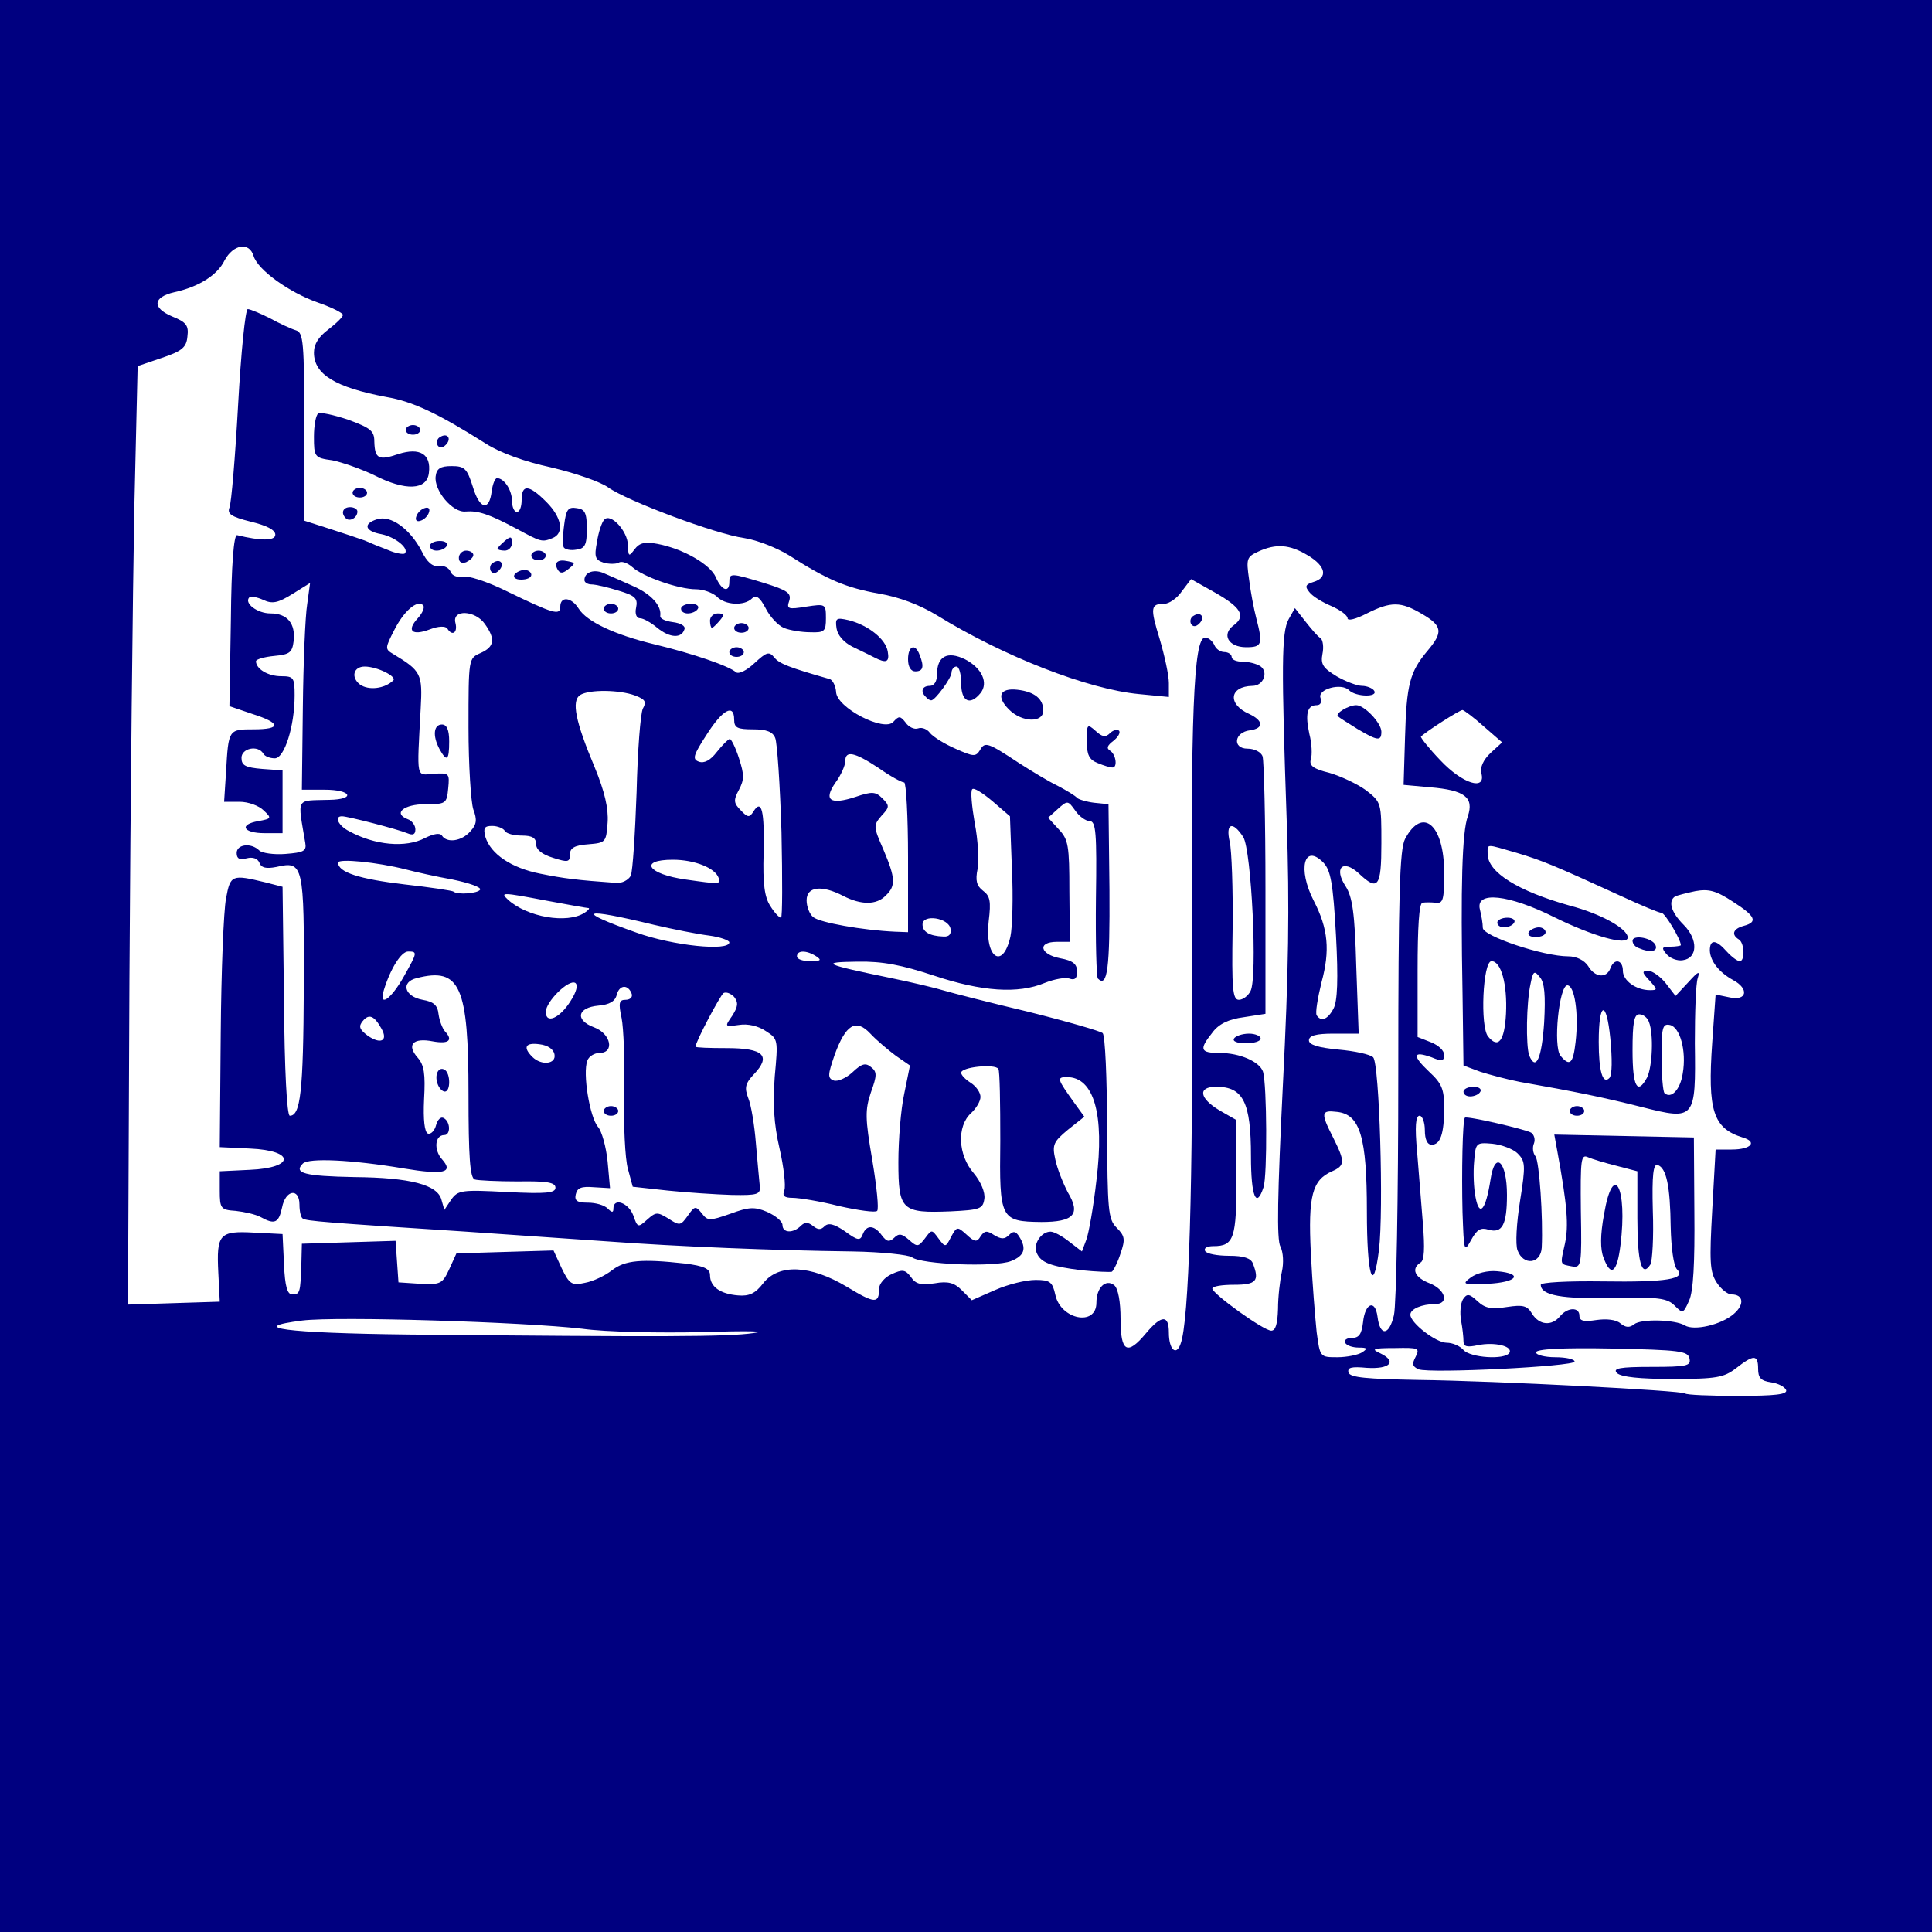 <?xml version="1.0" encoding="UTF-8" standalone="no"?>
<svg
   xmlns:dc="http://purl.org/dc/elements/1.1/"
   xmlns:cc="http://creativecommons.org/ns#"
   xmlns:rdf="http://www.w3.org/1999/02/22-rdf-syntax-ns#"
   xmlns:svg="http://www.w3.org/2000/svg"
   xmlns="http://www.w3.org/2000/svg"
   xmlns:sodipodi="http://sodipodi.sourceforge.net/DTD/sodipodi-0.dtd"
   xmlns:inkscape="http://www.inkscape.org/namespaces/inkscape"
   version="1.0"
   width="400px"
   height="400px"
   viewBox="0 0 4000 4000"
   preserveAspectRatio="xMidYMid meet"
   id="svg94"
   sodipodi:docname="logo_400x400.svg"
   inkscape:version="0.92.4 (5da689c313, 2019-01-14)">
  <defs
     id="defs98" />
  <sodipodi:namedview
     pagecolor="#ffffff"
     bordercolor="#666666"
     borderopacity="1"
     objecttolerance="10"
     gridtolerance="10"
     guidetolerance="10"
     inkscape:pageopacity="0"
     inkscape:pageshadow="2"
     inkscape:window-width="1366"
     inkscape:window-height="705"
     id="namedview96"
     showgrid="false"
     inkscape:zoom="1.45664"
     inkscape:cx="146.98818"
     inkscape:cy="206.65813"
     inkscape:window-x="-8"
     inkscape:window-y="-8"
     inkscape:window-maximized="1"
     inkscape:current-layer="svg94" />
  <g
     id="layer102"
     style="fill:#000080;fill-opacity:1;stroke:none">
    <path
       d="M 0,2000 V 0 H 2000 4000 V 2000 4000 H 2000 0 Z m 3698,878 c -3,-7 -17,-14 -31,-16 -21,-3 -27,-9 -27,-28 0,-30 -9,-30 -46,-1 -25,19 -40,22 -131,22 -68,0 -106,-4 -115,-12 -10,-10 5,-13 71,-13 73,0 82,-2 79,-17 -3,-16 -20,-18 -161,-21 -102,-2 -157,1 -157,8 0,5 18,10 40,10 22,0 40,4 40,9 0,10 -299,25 -323,16 -13,-6 -14,-11 -6,-26 9,-18 6,-19 -43,-18 -46,0 -50,2 -30,11 35,17 20,33 -28,30 -32,-3 -41,-1 -38,10 4,10 37,13 144,15 163,2 546,22 553,28 2,3 51,5 109,5 78,0 103,-3 100,-12 z m -878,-78 c 12,-8 11,-10 -7,-10 -12,0 -25,-4 -28,-10 -3,-5 3,-10 14,-10 15,0 20,-8 23,-32 4,-40 25,-49 30,-12 5,41 24,40 34,-3 5,-21 9,-245 9,-499 0,-374 3,-466 14,-487 36,-68 81,-30 81,70 0,55 -2,64 -17,62 -10,-1 -23,-1 -28,0 -7,1 -10,52 -10,140 v 138 l 28,11 c 15,6 27,17 27,26 0,13 -5,14 -26,5 -39,-14 -41,-4 -5,30 26,24 31,36 31,74 0,55 -8,77 -26,77 -9,0 -14,-11 -14,-30 0,-16 -5,-30 -11,-30 -8,0 -10,22 -5,75 3,41 9,108 12,149 4,50 3,76 -5,80 -20,13 -12,31 19,43 33,13 41,43 11,43 -27,0 -51,10 -51,22 0,17 53,58 75,58 13,0 28,7 35,15 14,16 85,21 95,6 8,-14 -31,-23 -65,-16 -23,5 -30,3 -30,-8 0,-8 -2,-27 -5,-43 -3,-16 -1,-36 4,-44 8,-12 13,-12 30,4 16,15 29,17 61,12 33,-5 42,-3 52,14 15,24 41,26 58,5 16,-19 40,-19 40,-1 0,11 9,13 35,9 21,-3 41,-1 50,7 11,9 19,9 28,2 14,-12 85,-10 105,2 19,12 76,-1 102,-24 22,-19 20,-40 -5,-40 -8,0 -22,-11 -31,-25 -14,-22 -15,-43 -9,-150 l 7,-125 h 33 c 41,0 54,-16 23,-25 -61,-19 -73,-55 -63,-197 l 7,-99 29,6 c 36,8 41,-18 7,-36 -29,-16 -47,-39 -48,-61 0,-24 13,-23 35,2 10,11 22,20 27,20 11,0 10,-38 -2,-45 -16,-10 -12,-22 10,-28 30,-8 25,-20 -22,-50 -35,-23 -50,-27 -78,-22 -19,4 -38,9 -42,11 -15,10 -8,33 18,59 30,30 29,69 -2,73 -11,2 -27,-4 -34,-13 -11,-13 -9,-15 9,-15 11,0 21,-2 21,-3 0,-12 -33,-67 -40,-67 -5,0 -41,-15 -82,-34 -142,-65 -164,-74 -217,-90 -66,-19 -61,-20 -61,2 0,38 63,77 170,107 65,17 120,48 120,66 0,18 -73,-3 -152,-42 -94,-47 -164,-55 -154,-16 3,12 6,29 6,38 0,17 125,59 177,59 17,0 33,8 41,20 14,24 38,26 46,5 8,-22 26,-18 26,5 0,20 27,40 56,40 16,0 16,-1 -1,-20 -16,-17 -16,-20 -2,-20 8,0 25,12 36,26 l 20,26 27,-29 c 20,-22 24,-24 19,-8 -4,11 -6,72 -6,135 2,158 1,160 -110,132 -79,-20 -138,-32 -252,-52 -26,-5 -63,-15 -82,-21 l -35,-13 -2,-151 c -4,-219 -1,-333 11,-365 13,-39 -6,-54 -78,-60 l -55,-5 3,-99 c 3,-109 10,-135 46,-178 33,-39 32,-52 -11,-77 -44,-26 -64,-26 -114,-1 -23,12 -40,16 -40,10 0,-6 -15,-17 -33,-25 -19,-8 -39,-20 -46,-29 -10,-12 -8,-16 8,-21 31,-9 26,-33 -11,-55 -38,-23 -66,-25 -103,-8 -24,11 -25,15 -19,57 3,25 10,62 15,81 14,54 12,60 -21,60 -37,0 -52,-27 -25,-46 25,-19 14,-37 -41,-68 l -48,-27 -19,25 c -10,15 -27,26 -36,26 -29,0 -30,8 -10,73 10,34 19,75 19,91 v 29 l -62,-6 c -106,-10 -280,-78 -418,-163 -36,-22 -79,-38 -120,-45 -68,-12 -108,-29 -186,-79 -26,-16 -67,-32 -93,-36 -59,-8 -243,-77 -282,-105 -17,-12 -70,-30 -117,-41 -55,-12 -106,-30 -137,-50 C 907,856 854,831 800,822 694,802 650,775 650,730 c 0,-18 10,-33 30,-48 17,-13 30,-26 30,-30 0,-4 -24,-16 -53,-26 -59,-21 -123,-67 -132,-96 -9,-30 -42,-24 -60,9 -15,31 -54,55 -104,66 -44,10 -47,32 -5,50 30,12 35,19 32,42 -2,22 -11,30 -53,44 l -50,17 -7,299 c -3,164 -8,601 -10,971 l -3,673 95,-3 95,-3 -3,-60 c -4,-80 2,-87 74,-83 l 59,3 3,63 c 2,46 7,62 17,62 16,0 17,-3 19,-65 l 1,-40 97,-3 97,-3 3,43 3,43 45,3 c 42,2 46,0 60,-30 l 15,-33 100,-3 101,-3 17,37 c 16,33 21,36 48,30 17,-3 42,-15 56,-26 27,-21 61,-24 151,-14 40,5 52,11 52,24 0,24 21,39 58,42 23,2 36,-4 52,-25 32,-41 98,-38 173,7 58,35 67,36 67,4 0,-10 12,-24 26,-30 22,-10 28,-10 40,6 10,15 21,17 49,13 28,-5 41,-1 56,14 l 21,21 48,-21 c 27,-12 64,-21 84,-21 30,0 35,4 41,31 11,51 85,66 85,16 0,-31 19,-50 37,-36 8,7 13,34 13,70 0,69 14,76 53,29 32,-38 47,-38 47,-1 0,35 15,49 24,24 18,-45 26,-332 24,-788 -3,-516 3,-675 27,-675 7,0 15,7 19,15 3,8 12,15 21,15 8,0 15,5 15,10 0,6 10,10 23,10 12,0 28,4 36,9 18,12 7,41 -16,41 -48,1 -52,38 -7,58 30,14 31,30 2,34 -33,4 -37,38 -5,38 14,0 28,7 31,16 3,9 6,132 6,274 v 259 l -45,7 c -31,4 -52,14 -65,32 -28,35 -25,42 15,42 42,0 83,18 90,39 8,27 9,215 1,239 -15,46 -26,19 -26,-64 0,-112 -16,-144 -72,-144 -39,0 -35,24 7,49 l 35,20 v 119 c 0,126 -5,142 -48,142 -13,0 -20,4 -17,10 3,6 26,10 50,10 30,0 45,5 49,16 14,36 7,44 -39,44 -25,0 -45,3 -45,8 1,11 106,87 122,87 9,0 13,-14 14,-45 0,-25 4,-59 8,-77 4,-18 3,-40 -3,-52 -8,-14 -6,-109 5,-333 12,-236 14,-371 8,-548 -11,-320 -11,-391 4,-418 l 13,-23 22,28 c 12,15 25,31 31,34 5,4 7,19 4,33 -4,21 1,29 29,46 19,11 43,20 53,20 10,0 22,5 25,10 9,14 -38,13 -52,-1 -16,-16 -66,-2 -59,16 3,9 0,15 -8,15 -20,0 -24,19 -15,60 5,19 6,43 3,52 -4,13 5,20 38,28 24,7 58,23 76,36 32,25 32,26 32,110 0,91 -7,100 -47,62 -33,-30 -52,-11 -27,27 14,22 19,55 22,166 l 5,139 h -52 c -36,0 -51,4 -51,14 0,9 19,15 61,19 34,3 66,10 72,16 13,13 22,317 12,399 -12,96 -25,54 -25,-80 0,-154 -14,-201 -62,-206 -33,-4 -34,2 -8,53 25,50 25,58 -2,70 -41,18 -50,50 -44,170 3,61 9,134 12,163 7,52 7,52 43,52 20,0 43,-5 51,-10 z m -1260,-40 c 32,-4 -12,-5 -105,-2 -89,2 -200,0 -250,-7 -121,-14 -506,-26 -579,-17 -118,15 -35,26 219,29 525,5 661,5 715,-3 z m 1924,-538 c 8,-47 -6,-96 -27,-100 -15,-3 -17,6 -17,66 0,38 3,71 6,75 14,13 33,-7 38,-41 z m -74,9 c 11,-22 14,-90 4,-115 -3,-9 -12,-16 -20,-16 -11,0 -14,18 -14,75 0,75 10,93 30,56 z m -76,-81 c -8,-81 -24,-77 -24,7 0,60 8,89 22,75 6,-6 6,-40 2,-82 z m -137,-33 c 3,-56 1,-83 -9,-94 -11,-14 -14,-13 -19,13 -9,40 -10,129 -3,149 14,34 26,6 31,-68 z m 65,41 c 7,-60 -2,-118 -17,-118 -17,0 -30,127 -14,146 19,23 26,16 31,-28 z m -144,-59 c 3,-61 -10,-109 -30,-109 -18,0 -24,136 -7,156 21,26 34,9 37,-47 z m -357,-11 c 8,-15 10,-60 5,-152 -6,-108 -11,-134 -26,-150 -40,-41 -54,13 -20,79 30,58 34,103 16,169 -8,33 -13,63 -10,68 9,14 23,9 35,-14 z m -172,-36 c 15,-27 2,-292 -15,-319 -22,-34 -37,-29 -28,10 4,17 7,98 6,180 -2,124 0,147 13,147 8,0 19,-8 24,-18 z m 478,-451 c -3,-12 4,-28 19,-42 l 24,-22 -38,-33 c -20,-18 -40,-33 -44,-34 -6,0 -75,44 -86,55 -2,1 16,24 40,49 46,49 95,64 85,27 z"
       id="path5"
       inkscape:connector-curvature="0"
       style="fill:#000080;fill-opacity:1" />
    <path
       d="m 3467,2703 c -15,-15 -33,-18 -128,-16 -104,3 -149,-5 -149,-27 0,-5 55,-8 128,-7 133,2 174,-5 154,-25 -7,-7 -12,-45 -13,-87 -1,-86 -9,-123 -27,-129 -9,-3 -12,20 -10,95 2,54 -1,104 -5,111 -18,28 -27,-4 -27,-96 v -97 l -42,-11 c -24,-6 -51,-14 -60,-18 -15,-7 -16,4 -15,111 2,113 1,118 -18,115 -26,-5 -25,-2 -15,-47 8,-37 5,-79 -16,-193 l -6,-33 144,3 145,3 1,155 c 1,104 -2,164 -11,183 -12,27 -13,27 -30,10 z"
       id="path7"
       inkscape:connector-curvature="0"
       style="fill:#000080;fill-opacity:1" />
    <path
       d="m 3045,2645 c 12,-9 35,-15 55,-13 55,5 41,23 -20,26 -51,2 -54,1 -35,-13 z"
       id="path9"
       inkscape:connector-curvature="0"
       style="fill:#000080;fill-opacity:1" />
    <path
       d="m 2240,2630 c -65,-8 -86,-16 -94,-37 -7,-18 10,-43 29,-43 7,0 24,9 39,21 l 26,20 9,-24 c 5,-13 15,-69 21,-123 17,-137 -5,-214 -61,-214 -22,0 -20,4 15,53 l 21,29 -34,27 c -30,25 -33,31 -26,62 4,19 16,49 26,68 27,45 12,61 -55,61 -85,-1 -87,-6 -85,-168 0,-77 -1,-145 -4,-149 -7,-11 -77,-4 -77,8 0,5 9,14 20,21 11,7 20,20 20,29 0,9 -9,24 -20,34 -29,27 -27,86 6,124 15,18 24,40 22,53 -3,21 -9,23 -70,26 -101,4 -108,-2 -108,-102 0,-45 5,-109 12,-141 l 12,-59 -29,-20 c -16,-12 -40,-32 -53,-46 -30,-32 -51,-19 -74,44 -14,41 -15,48 -2,53 8,3 26,-5 39,-17 19,-18 27,-20 38,-11 13,10 13,17 0,53 -12,36 -12,53 3,140 9,54 14,102 10,105 -3,4 -39,-1 -79,-10 -39,-10 -83,-17 -96,-17 -17,0 -22,-4 -17,-16 3,-8 -1,-47 -10,-86 -12,-52 -14,-92 -10,-149 7,-76 7,-78 -18,-94 -16,-11 -38,-16 -56,-13 -30,4 -30,4 -14,-19 12,-19 13,-27 4,-39 -7,-7 -16,-11 -22,-8 -7,5 -58,101 -58,111 0,2 29,3 65,3 76,0 92,16 56,54 -18,19 -20,28 -12,49 6,14 13,56 16,94 3,37 7,77 8,88 2,18 -4,20 -58,19 -33,-1 -93,-5 -132,-9 l -73,-8 -10,-37 c -6,-21 -9,-91 -8,-156 2,-66 -1,-136 -5,-156 -7,-32 -5,-38 8,-38 9,0 15,-5 13,-12 -7,-20 -25,-20 -31,1 -3,14 -15,21 -38,23 -44,4 -49,30 -9,45 35,13 43,53 11,53 -10,0 -22,7 -25,16 -10,26 5,117 22,137 8,9 17,42 20,72 l 5,55 -34,-2 c -25,-2 -34,1 -37,15 -3,13 3,17 25,17 16,0 34,5 41,12 9,9 12,9 12,0 0,-23 31,-12 41,14 9,26 10,26 29,9 18,-16 21,-16 44,-2 23,15 25,15 40,-6 14,-20 16,-21 29,-5 12,16 16,16 59,1 38,-14 50,-15 76,-4 18,8 32,20 32,27 0,17 22,18 38,2 8,-8 15,-8 25,0 10,8 16,9 24,1 8,-8 20,-5 42,10 27,20 32,20 37,7 8,-21 24,-20 40,2 10,13 15,14 25,5 10,-10 16,-9 31,4 17,15 19,15 33,-3 14,-19 14,-19 28,0 14,19 15,19 26,-3 12,-22 13,-22 32,-5 17,16 22,16 29,4 8,-12 13,-13 28,-3 15,9 22,9 31,0 9,-9 14,-8 21,3 16,25 11,40 -17,51 -33,13 -186,7 -205,-8 -7,-5 -62,-11 -123,-12 -160,-2 -361,-10 -510,-21 -71,-5 -202,-14 -290,-20 -293,-19 -330,-22 -338,-27 -4,-2 -7,-15 -7,-29 0,-35 -29,-31 -36,6 -7,32 -15,36 -44,20 -11,-6 -34,-11 -52,-13 -31,-2 -33,-5 -33,-42 v -40 l 62,-3 c 94,-4 94,-40 1,-44 l -63,-3 2,-235 c 1,-129 6,-255 11,-280 9,-49 12,-50 82,-33 l 35,9 3,237 c 1,141 6,237 12,237 22,0 28,-48 29,-266 1,-255 -1,-262 -57,-249 -21,4 -31,2 -35,-9 -4,-9 -14,-12 -26,-9 -15,4 -21,1 -21,-11 0,-18 30,-22 47,-5 5,5 30,9 54,7 38,-3 44,-6 41,-23 -16,-96 -21,-87 50,-89 55,-1 46,-21 -10,-21 h -47 l 2,-170 c 1,-93 5,-190 9,-214 l 6,-44 -37,23 c -29,18 -41,21 -60,12 -13,-6 -26,-8 -29,-5 -11,12 17,33 44,33 35,0 52,21 48,57 -3,24 -8,28 -40,31 -21,2 -38,7 -38,11 0,16 25,31 52,31 26,0 28,3 28,40 0,63 -21,130 -41,130 -10,0 -21,-4 -24,-10 -11,-18 -45,-11 -45,9 0,16 8,20 43,23 l 42,3 v 65 65 h -37 c -45,0 -54,-18 -13,-25 27,-5 28,-6 11,-22 -10,-10 -32,-18 -50,-18 h -32 l 4,-62 c 5,-88 5,-88 57,-88 58,0 57,-13 -3,-32 l -47,-16 3,-178 c 1,-114 6,-178 13,-176 49,12 79,12 79,-1 0,-10 -18,-19 -51,-27 -40,-10 -49,-16 -44,-29 4,-9 12,-105 18,-213 6,-109 15,-198 20,-198 5,0 26,9 46,19 20,11 44,22 54,25 15,5 17,23 17,200 v 194 l 53,17 c 28,9 61,20 72,24 11,5 33,14 49,20 16,7 31,9 34,7 10,-10 -19,-34 -48,-40 -35,-6 -39,-22 -9,-31 28,-9 68,20 92,66 11,23 23,33 36,31 10,-2 21,4 24,12 3,8 14,12 25,10 10,-3 51,10 91,30 97,47 111,51 111,32 0,-22 23,-20 38,4 17,27 74,54 157,74 79,19 155,45 169,58 6,4 22,-4 38,-19 25,-23 30,-25 41,-12 10,13 31,21 115,45 6,2 12,14 13,26 0,33 101,85 119,62 11,-12 14,-12 25,2 6,9 18,15 26,12 8,-3 19,2 24,9 6,8 30,23 53,33 38,17 42,17 51,3 10,-18 16,-16 81,27 25,16 61,38 80,47 19,10 37,21 40,25 3,3 19,8 35,10 l 30,3 2,177 c 1,162 -4,204 -24,184 -3,-3 -5,-77 -4,-166 2,-136 0,-160 -13,-160 -8,0 -22,-10 -30,-22 -15,-21 -16,-21 -36,-3 l -20,18 22,24 c 20,21 22,34 22,128 l 1,105 h -27 c -41,0 -35,26 7,34 27,5 35,12 35,28 0,14 -5,18 -16,14 -8,-3 -31,1 -51,9 -55,23 -130,18 -229,-15 -67,-22 -106,-30 -159,-29 -78,1 -71,5 70,34 44,9 94,21 110,26 17,5 95,25 175,44 80,20 149,40 153,44 5,5 9,93 9,196 1,171 2,189 20,207 17,17 18,24 8,53 -6,19 -15,36 -18,38 -4,1 -32,0 -62,-3 z M 1050,2468 c 81,4 100,2 100,-9 0,-11 -18,-14 -78,-13 -42,0 -83,-2 -89,-4 -10,-3 -13,-47 -13,-176 0,-224 -17,-264 -107,-241 -34,8 -26,38 12,45 23,4 31,11 33,30 2,14 8,29 13,35 18,19 8,27 -25,21 -41,-8 -55,7 -31,34 13,15 16,33 13,86 -2,43 1,68 8,71 6,2 14,-6 17,-18 3,-11 10,-18 16,-14 14,8 14,35 1,35 -20,0 -22,31 -5,50 25,28 4,33 -80,19 -107,-18 -196,-22 -208,-10 -20,20 4,26 106,28 117,1 173,16 181,47 l 6,21 14,-21 c 14,-20 22,-21 116,-16 z m 98,-285 c -2,-11 -14,-19 -31,-21 -29,-4 -35,6 -15,26 19,19 50,15 46,-5 z m -358,-53 c -15,-27 -26,-32 -39,-16 -9,11 -7,17 10,30 27,19 43,11 29,-14 z m 391,-57 c 13,-20 16,-34 10,-38 -14,-8 -61,39 -61,60 0,26 29,13 51,-22 z m -345,-51 c 28,-50 29,-52 9,-52 -14,0 -36,34 -50,79 -12,38 14,21 41,-27 z m 854,-42 c -20,-13 -40,-13 -40,0 0,6 12,10 28,10 21,0 24,-2 12,-10 z m 402,-41 c 4,-19 6,-82 3,-141 l -4,-108 -36,-31 c -20,-17 -39,-29 -42,-25 -4,3 -1,35 5,70 7,35 9,78 6,95 -5,24 -2,35 11,45 15,11 17,22 12,63 -9,75 29,103 45,32 z m -582,12 c 0,-4 -19,-11 -42,-14 -24,-3 -74,-13 -113,-22 -152,-37 -167,-30 -37,16 75,27 192,39 192,20 z m 458,-28 c -4,-23 -58,-31 -58,-9 0,15 14,24 43,25 12,1 17,-5 15,-16 z m -88,-148 c 0,-85 -4,-155 -8,-155 -5,0 -29,-13 -53,-30 -50,-33 -69,-37 -69,-14 0,9 -9,29 -20,44 -26,37 -11,47 41,30 35,-12 42,-11 56,3 15,15 15,18 -2,36 -17,20 -17,22 4,70 25,59 26,75 5,95 -19,20 -51,20 -88,1 -44,-23 -76,-20 -76,9 0,13 6,29 14,35 13,11 102,27 169,30 l 27,1 z m -670,115 c 8,-5 12,-10 8,-10 -3,0 -42,-7 -85,-15 -95,-18 -98,-18 -81,-2 40,36 122,50 158,27 z m 408,-167 c -3,-98 -9,-186 -13,-195 -5,-13 -18,-18 -46,-18 -32,0 -39,-3 -39,-20 0,-34 -24,-21 -57,31 -28,43 -30,51 -16,56 11,4 24,-3 37,-20 12,-15 24,-27 27,-27 3,0 12,18 19,40 11,34 11,44 0,65 -12,22 -11,28 4,43 14,15 18,15 26,2 17,-27 23,-1 21,86 -2,64 2,92 14,110 8,13 18,24 22,24 3,0 3,-80 1,-177 z m -624,119 c 3,-5 -23,-14 -57,-21 -34,-6 -78,-16 -97,-21 -59,-15 -140,-23 -140,-14 0,20 44,34 137,45 54,6 100,13 102,15 8,7 50,4 55,-4 z m 312,-29 c 4,-10 9,-88 12,-173 2,-85 8,-163 13,-173 8,-14 5,-19 -16,-27 -32,-12 -95,-13 -114,-1 -18,12 -10,54 30,149 21,51 29,86 27,115 -3,41 -4,42 -40,45 -29,2 -38,8 -38,21 0,16 -4,17 -35,7 -23,-7 -35,-17 -35,-28 0,-13 -8,-18 -29,-18 -17,0 -33,-4 -36,-10 -3,-5 -15,-10 -26,-10 -16,0 -19,4 -14,23 11,35 53,64 114,76 50,10 74,13 157,19 12,1 25,-6 30,-15 z m 182,5 c -7,-21 -50,-38 -95,-38 -72,0 -52,30 27,41 70,10 72,10 68,-3 z m -608,-83 c 18,-9 31,-11 35,-5 10,16 41,12 59,-9 13,-14 14,-24 6,-45 -5,-15 -10,-92 -10,-170 0,-143 0,-143 25,-154 29,-13 31,-29 9,-60 -20,-29 -69,-31 -61,-2 5,20 -7,28 -17,11 -4,-5 -18,-5 -36,2 -37,14 -49,3 -25,-23 10,-11 15,-23 11,-27 -12,-12 -40,12 -60,52 -19,37 -19,39 -2,49 58,35 61,41 57,113 -8,149 -10,138 27,135 32,-2 33,-1 30,30 -3,32 -5,33 -47,33 -45,0 -68,19 -37,31 9,3 16,13 16,21 0,11 -5,13 -17,8 -19,-8 -123,-35 -135,-35 -17,0 -7,20 15,31 53,29 117,35 157,14 z m -66,-326 c 9,-8 -33,-29 -59,-29 -23,0 -29,22 -10,37 18,13 51,9 69,-8 z"
       id="path11"
       inkscape:connector-curvature="0"
       style="fill:#000080;fill-opacity:1" />
    <path
       d="m 906,2244 c -7,-19 2,-37 15,-29 12,8 12,45 0,45 -5,0 -12,-7 -15,-16 z"
       id="path13"
       inkscape:connector-curvature="0"
       style="fill:#000080;fill-opacity:1" />
    <path
       d="m 910,1551 c -15,-28 -12,-51 5,-51 10,0 15,11 15,35 0,40 -5,43 -20,16 z"
       id="path15"
       inkscape:connector-curvature="0"
       style="fill:#000080;fill-opacity:1" />
    <path
       d="m 3320,2604 c -7,-17 -7,-47 1,-90 19,-112 49,-56 34,64 -7,57 -20,67 -35,26 z"
       id="path17"
       inkscape:connector-curvature="0"
       style="fill:#000080;fill-opacity:1" />
    <path
       d="m 3142,2589 c -5,-12 -2,-58 5,-102 12,-75 11,-83 -5,-99 -9,-9 -33,-18 -52,-20 -34,-3 -35,-2 -38,37 -2,21 -1,55 3,74 8,42 21,27 31,-37 9,-61 34,-38 34,32 0,62 -10,80 -38,72 -16,-5 -24,-1 -36,21 -15,27 -15,25 -18,-57 -2,-82 0,-192 5,-196 4,-4 125,24 137,31 6,4 9,14 6,22 -4,9 -2,21 3,27 8,10 16,128 13,189 -2,34 -38,38 -50,6 z"
       id="path19"
       inkscape:connector-curvature="0"
       style="fill:#000080;fill-opacity:1" />
    <path
       d="m 1250,2300 c 0,-5 7,-10 15,-10 8,0 15,5 15,10 0,6 -7,10 -15,10 -8,0 -15,-4 -15,-10 z"
       id="path21"
       inkscape:connector-curvature="0"
       style="fill:#000080;fill-opacity:1" />
    <path
       d="m 3250,2300 c 0,-5 7,-10 15,-10 8,0 15,5 15,10 0,6 -7,10 -15,10 -8,0 -15,-4 -15,-10 z"
       id="path23"
       inkscape:connector-curvature="0"
       style="fill:#000080;fill-opacity:1" />
    <path
       d="m 3030,2260 c 0,-5 9,-10 21,-10 11,0 17,5 14,10 -3,6 -13,10 -21,10 -8,0 -14,-4 -14,-10 z"
       id="path25"
       inkscape:connector-curvature="0"
       style="fill:#000080;fill-opacity:1" />
    <path
       d="m 2555,2150 c 3,-5 17,-10 31,-10 13,0 24,5 24,10 0,6 -14,10 -31,10 -17,0 -28,-4 -24,-10 z"
       id="path27"
       inkscape:connector-curvature="0"
       style="fill:#000080;fill-opacity:1" />
    <path
       d="m 3393,1963 c -7,-2 -13,-9 -13,-15 0,-14 43,-6 48,10 4,12 -12,15 -35,5 z"
       id="path29"
       inkscape:connector-curvature="0"
       style="fill:#000080;fill-opacity:1" />
    <path
       d="m 3165,1930 c 3,-5 13,-10 21,-10 8,0 14,5 14,10 0,6 -9,10 -21,10 -11,0 -17,-4 -14,-10 z"
       id="path31"
       inkscape:connector-curvature="0"
       style="fill:#000080;fill-opacity:1" />
    <path
       d="m 3100,1910 c 0,-5 9,-10 21,-10 11,0 17,5 14,10 -3,6 -13,10 -21,10 -8,0 -14,-4 -14,-10 z"
       id="path33"
       inkscape:connector-curvature="0"
       style="fill:#000080;fill-opacity:1" />
    <path
       d="m 2273,1580 c -18,-7 -23,-17 -23,-46 0,-35 1,-36 18,-21 14,13 21,14 30,5 6,-6 15,-9 19,-5 3,4 -2,13 -12,21 -12,9 -15,15 -7,20 13,8 16,36 5,35 -5,0 -18,-4 -30,-9 z"
       id="path35"
       inkscape:connector-curvature="0"
       style="fill:#000080;fill-opacity:1" />
    <path
       d="m 2810,1509 c -19,-12 -37,-23 -40,-26 -6,-6 22,-23 38,-23 17,0 52,37 52,55 0,20 -8,19 -50,-6 z"
       id="path37"
       inkscape:connector-curvature="0"
       style="fill:#000080;fill-opacity:1" />
    <path
       d="m 2089,1469 c -27,-27 -19,-45 17,-41 36,4 54,19 54,43 0,26 -44,25 -71,-2 z"
       id="path39"
       inkscape:connector-curvature="0"
       style="fill:#000080;fill-opacity:1" />
    <path
       d="m 1917,1443 c -12,-11 -8,-23 8,-23 9,0 15,-9 15,-24 0,-37 21,-49 58,-31 35,18 49,49 32,70 -22,27 -40,17 -40,-20 0,-19 -4,-35 -10,-35 -5,0 -10,6 -10,13 -1,12 -34,57 -42,57 -3,0 -8,-3 -11,-7 z"
       id="path41"
       inkscape:connector-curvature="0"
       style="fill:#000080;fill-opacity:1" />
    <path
       d="m 1880,1365 c 0,-28 15,-34 24,-9 10,25 7,34 -9,34 -9,0 -15,-9 -15,-25 z"
       id="path43"
       inkscape:connector-curvature="0"
       style="fill:#000080;fill-opacity:1" />
    <path
       d="m 1810,1361 c -8,-4 -28,-14 -45,-22 -18,-9 -31,-24 -33,-38 -3,-21 -1,-23 25,-17 40,10 77,39 81,65 4,22 -3,25 -28,12 z"
       id="path45"
       inkscape:connector-curvature="0"
       style="fill:#000080;fill-opacity:1" />
    <path
       d="m 1510,1350 c 0,-5 7,-10 15,-10 8,0 15,5 15,10 0,6 -7,10 -15,10 -8,0 -15,-4 -15,-10 z"
       id="path47"
       inkscape:connector-curvature="0"
       style="fill:#000080;fill-opacity:1" />
    <path
       d="m 1361,1300 c -13,-11 -29,-20 -36,-20 -7,0 -11,-9 -8,-22 4,-19 -2,-25 -36,-35 -22,-7 -48,-13 -56,-13 -8,0 -15,-4 -15,-9 0,-17 21,-24 43,-13 12,5 39,17 59,26 36,16 58,40 55,61 -1,6 11,11 26,13 16,2 27,8 24,15 -6,19 -30,18 -56,-3 z"
       id="path49"
       inkscape:connector-curvature="0"
       style="fill:#000080;fill-opacity:1" />
    <path
       d="m 1520,1300 c 0,-5 7,-10 15,-10 8,0 15,5 15,10 0,6 -7,10 -15,10 -8,0 -15,-4 -15,-10 z"
       id="path51"
       inkscape:connector-curvature="0"
       style="fill:#000080;fill-opacity:1" />
    <path
       d="m 1623,1300 c -12,-5 -29,-23 -38,-41 -12,-23 -20,-28 -28,-20 -16,16 -56,14 -73,-4 -9,-8 -28,-15 -43,-15 -36,0 -110,-26 -132,-46 -10,-9 -23,-13 -28,-9 -6,3 -20,3 -31,0 -18,-6 -20,-12 -14,-43 3,-20 10,-41 15,-46 13,-15 49,24 49,53 1,24 2,24 14,8 10,-13 21,-16 47,-11 53,10 109,42 121,69 12,28 28,33 28,10 0,-19 3,-19 72,2 48,15 57,21 52,37 -6,17 -2,18 35,12 40,-6 41,-6 41,24 0,27 -3,30 -32,29 -18,0 -43,-4 -55,-9 z"
       id="path53"
       inkscape:connector-curvature="0"
       style="fill:#000080;fill-opacity:1" />
    <path
       d="m 1470,1285 c 0,-8 7,-15 16,-15 14,0 14,3 4,15 -7,8 -14,15 -16,15 -2,0 -4,-7 -4,-15 z"
       id="path55"
       inkscape:connector-curvature="0"
       style="fill:#000080;fill-opacity:1" />
    <path
       d="m 2466,1292 c -3,-6 -1,-14 5,-17 15,-10 25,3 12,16 -7,7 -13,7 -17,1 z"
       id="path57"
       inkscape:connector-curvature="0"
       style="fill:#000080;fill-opacity:1" />
    <path
       d="m 1250,1260 c 0,-5 7,-10 15,-10 8,0 15,5 15,10 0,6 -7,10 -15,10 -8,0 -15,-4 -15,-10 z"
       id="path59"
       inkscape:connector-curvature="0"
       style="fill:#000080;fill-opacity:1" />
    <path
       d="m 1410,1260 c 0,-5 9,-10 21,-10 11,0 17,5 14,10 -3,6 -13,10 -21,10 -8,0 -14,-4 -14,-10 z"
       id="path61"
       inkscape:connector-curvature="0"
       style="fill:#000080;fill-opacity:1" />
    <path
       d="m 1065,1190 c 3,-5 13,-10 21,-10 8,0 14,5 14,10 0,6 -9,10 -21,10 -11,0 -17,-4 -14,-10 z"
       id="path63"
       inkscape:connector-curvature="0"
       style="fill:#000080;fill-opacity:1" />
    <path
       d="m 1016,1182 c -3,-6 -1,-14 5,-17 15,-10 25,3 12,16 -7,7 -13,7 -17,1 z"
       id="path65"
       inkscape:connector-curvature="0"
       style="fill:#000080;fill-opacity:1" />
    <path
       d="m 1155,1180 c -9,-15 -1,-23 21,-18 15,3 16,4 1,16 -11,9 -17,10 -22,2 z"
       id="path67"
       inkscape:connector-curvature="0"
       style="fill:#000080;fill-opacity:1" />
    <path
       d="m 950,1155 c 0,-8 7,-15 15,-15 8,0 15,4 15,9 0,5 -7,11 -15,15 -9,3 -15,0 -15,-9 z"
       id="path69"
       inkscape:connector-curvature="0"
       style="fill:#000080;fill-opacity:1" />
    <path
       d="m 1100,1150 c 0,-5 7,-10 15,-10 8,0 15,5 15,10 0,6 -7,10 -15,10 -8,0 -15,-4 -15,-10 z"
       id="path71"
       inkscape:connector-curvature="0"
       style="fill:#000080;fill-opacity:1" />
    <path
       d="m 890,1130 c 0,-5 9,-10 21,-10 11,0 17,5 14,10 -3,6 -13,10 -21,10 -8,0 -14,-4 -14,-10 z"
       id="path73"
       inkscape:connector-curvature="0"
       style="fill:#000080;fill-opacity:1" />
    <path
       d="m 1030,1136 c 0,-2 7,-9 15,-16 12,-10 15,-10 15,4 0,9 -7,16 -15,16 -8,0 -15,-2 -15,-4 z"
       id="path75"
       inkscape:connector-curvature="0"
       style="fill:#000080;fill-opacity:1" />
    <path
       d="m 1167,1133 c -2,-4 -2,-25 1,-46 4,-32 8,-38 26,-35 17,2 21,10 21,43 0,33 -4,41 -22,43 -11,2 -23,0 -26,-5 z"
       id="path77"
       inkscape:connector-curvature="0"
       style="fill:#000080;fill-opacity:1" />
    <path
       d="m 1070,1095 c -58,-31 -80,-38 -106,-36 -27,3 -66,-44 -62,-73 2,-16 10,-21 33,-21 27,0 32,5 44,43 14,47 34,51 39,9 2,-15 7,-27 11,-27 15,0 31,25 31,47 0,13 5,23 10,23 6,0 10,-11 10,-25 0,-33 15,-32 51,4 32,32 38,65 13,75 -22,9 -24,8 -74,-19 z"
       id="path79"
       inkscape:connector-curvature="0"
       style="fill:#000080;fill-opacity:1" />
    <path
       d="m 716,1073 c -11,-11 -6,-23 9,-23 8,0 15,4 15,9 0,13 -16,22 -24,14 z"
       id="path81"
       inkscape:connector-curvature="0"
       style="fill:#000080;fill-opacity:1" />
    <path
       d="m 862,1069 c 2,-7 10,-15 17,-17 8,-3 12,1 9,9 -2,7 -10,15 -17,17 -8,3 -12,-1 -9,-9 z"
       id="path83"
       inkscape:connector-curvature="0"
       style="fill:#000080;fill-opacity:1" />
    <path
       d="m 730,1020 c 0,-5 7,-10 15,-10 8,0 15,5 15,10 0,6 -7,10 -15,10 -8,0 -15,-4 -15,-10 z"
       id="path85"
       inkscape:connector-curvature="0"
       style="fill:#000080;fill-opacity:1" />
    <path
       d="m 775,984 c -27,-13 -67,-27 -87,-31 -37,-5 -38,-7 -38,-49 0,-23 4,-45 9,-48 4,-3 32,3 62,13 46,17 54,23 54,45 1,36 9,40 50,26 44,-14 68,0 63,39 -4,36 -48,38 -113,5 z"
       id="path87"
       inkscape:connector-curvature="0"
       style="fill:#000080;fill-opacity:1" />
    <path
       d="m 906,922 c -3,-6 -1,-14 5,-17 15,-10 25,3 12,16 -7,7 -13,7 -17,1 z"
       id="path89"
       inkscape:connector-curvature="0"
       style="fill:#000080;fill-opacity:1" />
    <path
       d="m 840,890 c 0,-5 7,-10 15,-10 8,0 15,5 15,10 0,6 -7,10 -15,10 -8,0 -15,-4 -15,-10 z"
       id="path91"
       inkscape:connector-curvature="0"
       style="fill:#000080;fill-opacity:1" />
  </g>
  <path
     style="opacity:1;fill:#ffffff;fill-opacity:0;stroke:none;stroke-width:1.985;stroke-linecap:round;stroke-linejoin:round;stroke-miterlimit:4;stroke-dasharray:none;stroke-opacity:0.668"
     d="M -315.353,248.743 V -56.411 h 497.378 497.378 v 44.28 44.28 H 528.713 378.024 V 232.267 432.385 h 150.689 150.689 v 60.756 60.756 H 182.025 -315.353 Z"
     id="path5139"
     inkscape:connector-curvature="0"
     transform="scale(10)" />
  <path
     style="opacity:1;fill:#ffffff;fill-opacity:0;stroke:none;stroke-width:1.985;stroke-linecap:round;stroke-linejoin:round;stroke-miterlimit:4;stroke-dasharray:none;stroke-opacity:0.668"
     d="M -315.353,248.743 V -56.411 h 497.378 497.378 v 44.28 44.28 H 528.713 378.024 V 232.267 432.385 h 150.689 150.689 v 60.756 60.756 H 182.025 -315.353 Z"
     id="path5141"
     inkscape:connector-curvature="0"
     transform="scale(10)" />
  <g
     inkscape:groupmode="layer"
     id="layer1"
     inkscape:label="Layer 1" />
</svg>
